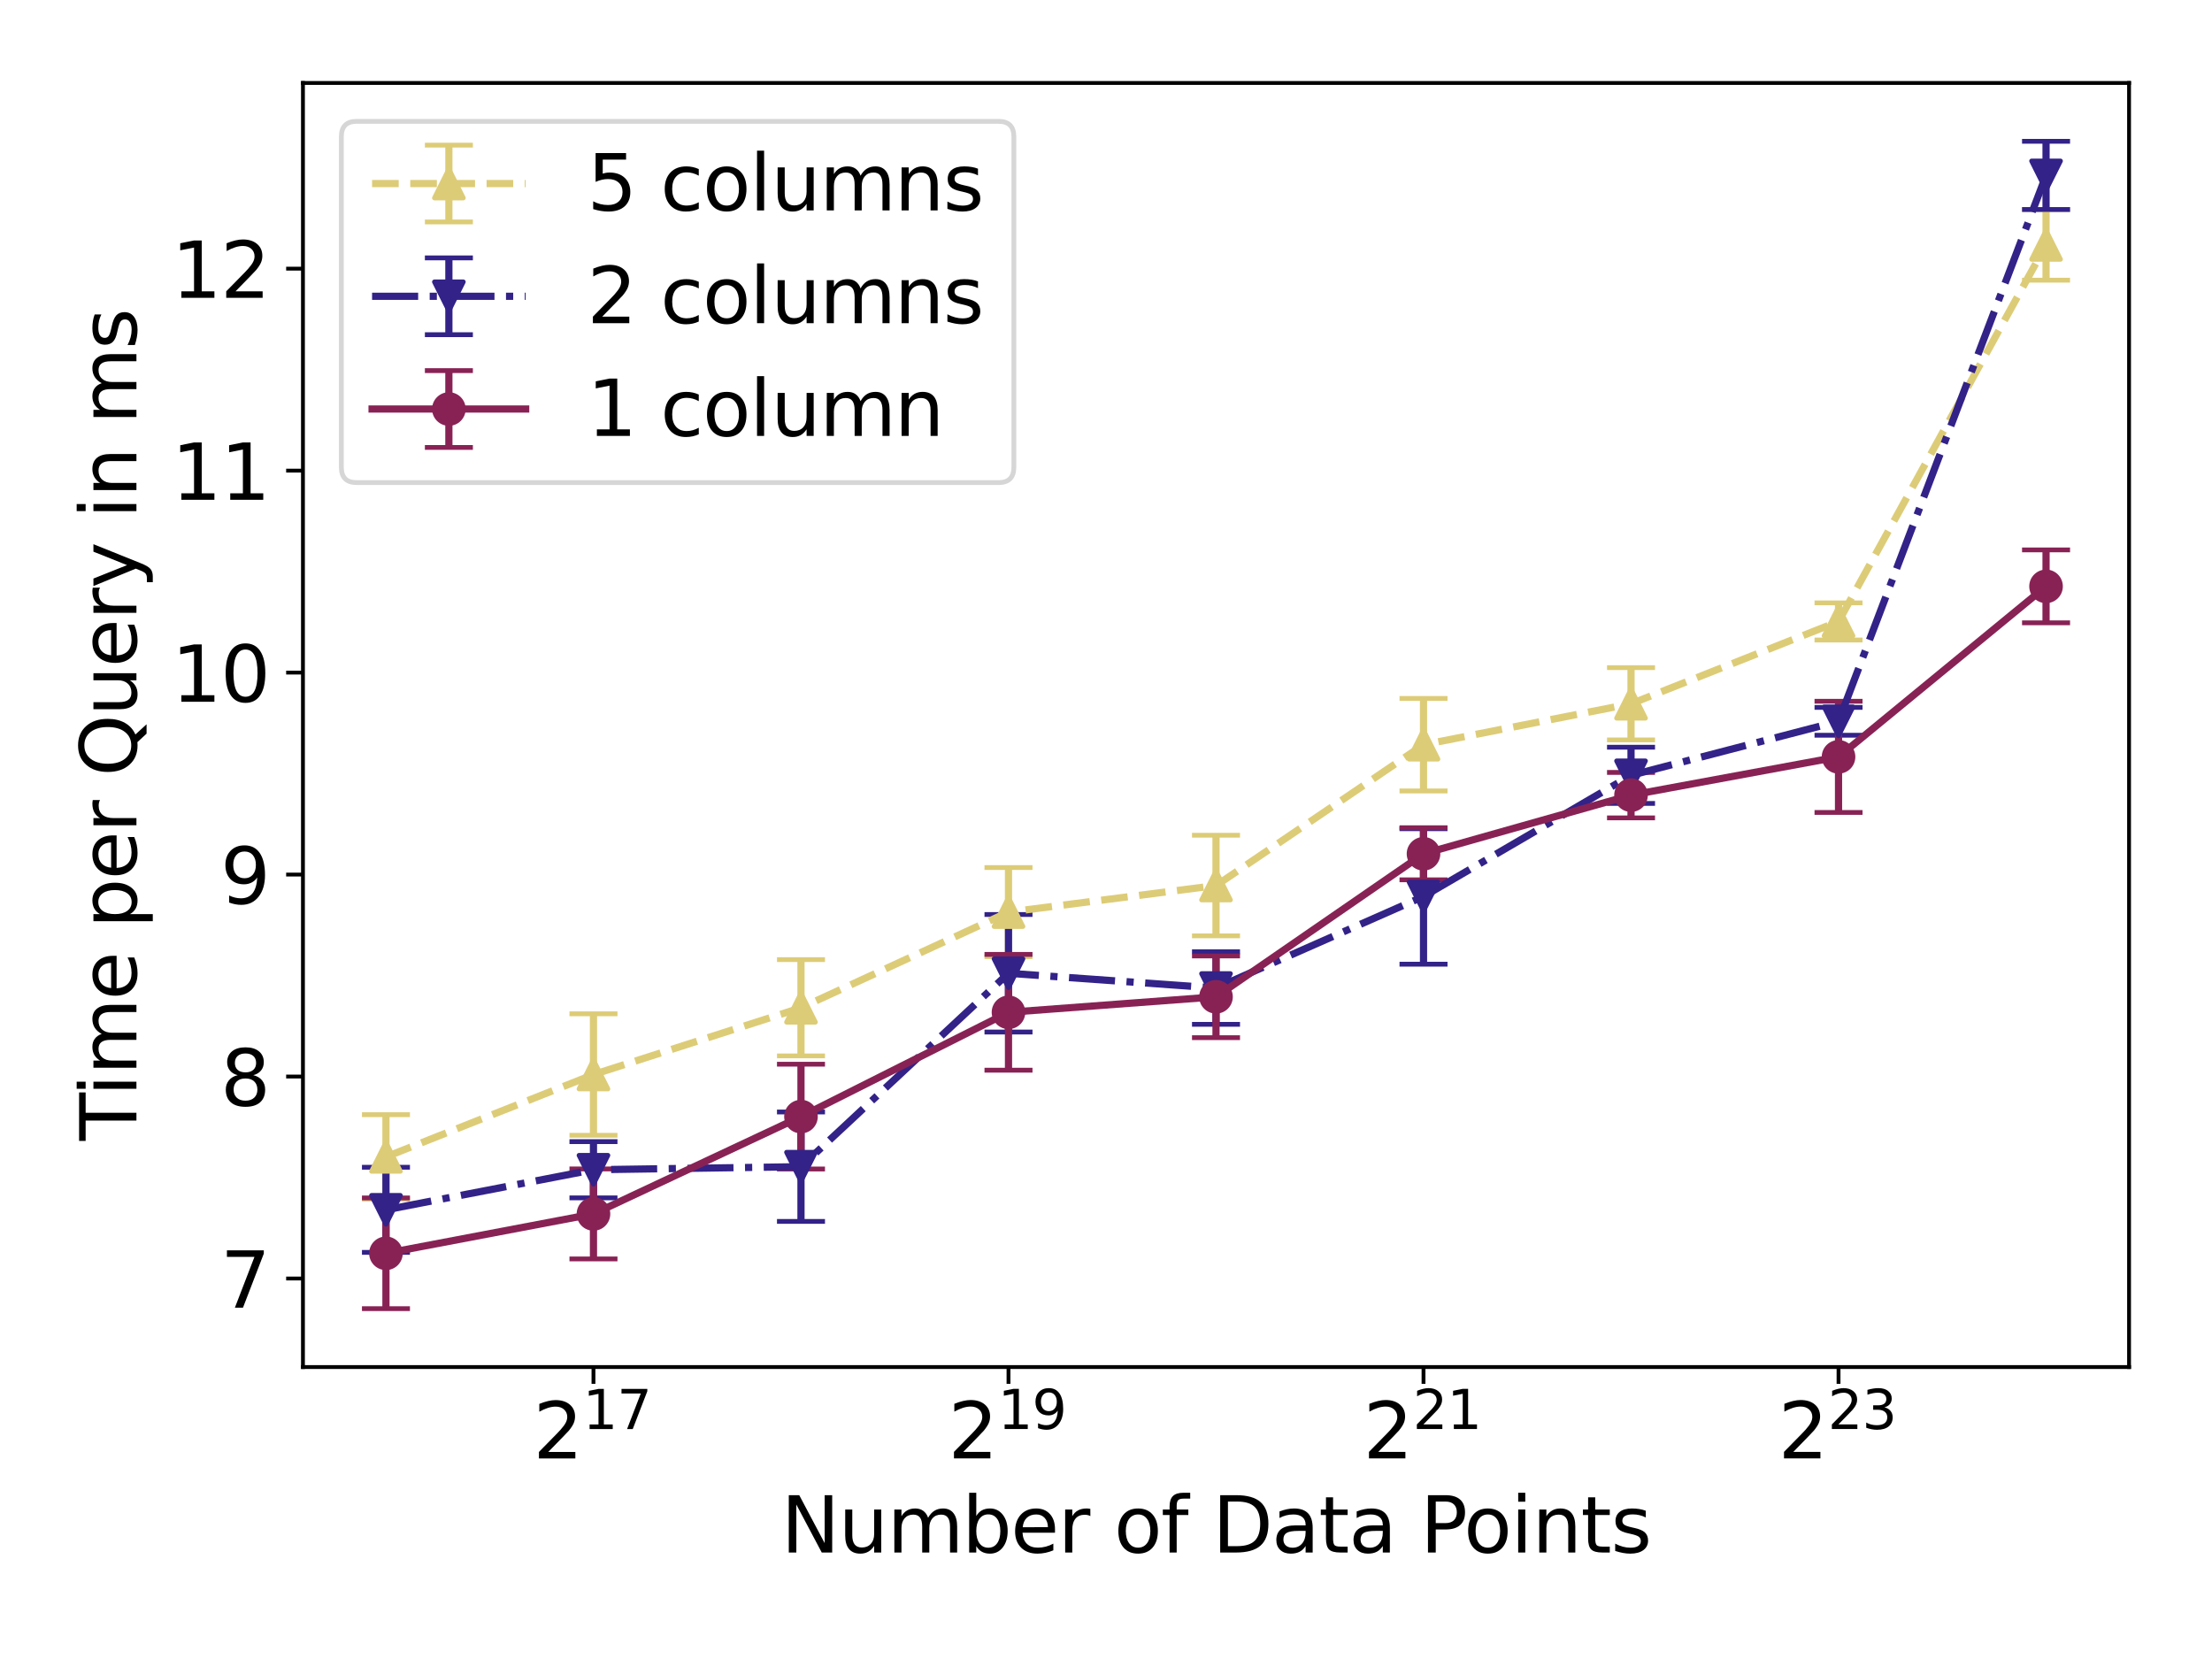 <?xml version="1.0" encoding="utf-8" standalone="no"?>
<!DOCTYPE svg PUBLIC "-//W3C//DTD SVG 1.1//EN"
  "http://www.w3.org/Graphics/SVG/1.1/DTD/svg11.dtd">
<svg xmlns:xlink="http://www.w3.org/1999/xlink" width="460.8pt" height="345.6pt" viewBox="0 0 460.8 345.6" xmlns="http://www.w3.org/2000/svg" version="1.1">
 <defs>
  <style type="text/css">*{stroke-linejoin: round; stroke-linecap: butt}</style>
 </defs>
 <g id="figure_1">
  <g id="patch_1">
   <path d="M 0 345.6 
L 460.8 345.6 
L 460.8 0 
L 0 0 
z
" style="fill: #ffffff"/>
  </g>
  <g id="axes_1">
   <g id="patch_2">
    <path d="M 63.11 284.776 
L 443.52 284.776 
L 443.52 17.28 
L 63.11 17.28 
z
" style="fill: #ffffff"/>
   </g>
   <g id="matplotlib.axis_1">
    <g id="xtick_1">
     <g id="line2d_1">
      <defs>
       <path id="m686c45c0cd" d="M 0 0 
L 0 3.5 
" style="stroke: #000000; stroke-width: 0.8"/>
      </defs>
      <g>
       <use xlink:href="#m686c45c0cd" x="123.631" y="284.776" style="stroke: #000000; stroke-width: 0.8"/>
      </g>
     </g>
     <g id="text_1">
      <!-- $\mathdefault{2^{17}}$ -->
      <g transform="translate(111.071 303.933) scale(0.16 -0.16)">
       <defs>
        <path id="DejaVuSans-32" d="M 1228 531 
L 3431 531 
L 3431 0 
L 469 0 
L 469 531 
Q 828 903 1448 1529 
Q 2069 2156 2228 2338 
Q 2531 2678 2651 2914 
Q 2772 3150 2772 3378 
Q 2772 3750 2511 3984 
Q 2250 4219 1831 4219 
Q 1534 4219 1204 4116 
Q 875 4013 500 3803 
L 500 4441 
Q 881 4594 1212 4672 
Q 1544 4750 1819 4750 
Q 2544 4750 2975 4387 
Q 3406 4025 3406 3419 
Q 3406 3131 3298 2873 
Q 3191 2616 2906 2266 
Q 2828 2175 2409 1742 
Q 1991 1309 1228 531 
z
" transform="scale(0.016)"/>
        <path id="DejaVuSans-31" d="M 794 531 
L 1825 531 
L 1825 4091 
L 703 3866 
L 703 4441 
L 1819 4666 
L 2450 4666 
L 2450 531 
L 3481 531 
L 3481 0 
L 794 0 
L 794 531 
z
" transform="scale(0.016)"/>
        <path id="DejaVuSans-37" d="M 525 4666 
L 3525 4666 
L 3525 4397 
L 1831 0 
L 1172 0 
L 2766 4134 
L 525 4134 
L 525 4666 
z
" transform="scale(0.016)"/>
       </defs>
       <use xlink:href="#DejaVuSans-32" transform="translate(0 0.684)"/>
       <use xlink:href="#DejaVuSans-31" transform="translate(64.58 38.966) scale(0.7)"/>
       <use xlink:href="#DejaVuSans-37" transform="translate(109.116 38.966) scale(0.7)"/>
      </g>
     </g>
    </g>
    <g id="xtick_2">
     <g id="line2d_2">
      <g>
       <use xlink:href="#m686c45c0cd" x="210.088" y="284.776" style="stroke: #000000; stroke-width: 0.8"/>
      </g>
     </g>
     <g id="text_2">
      <!-- $\mathdefault{2^{19}}$ -->
      <g transform="translate(197.528 303.933) scale(0.16 -0.16)">
       <defs>
        <path id="DejaVuSans-39" d="M 703 97 
L 703 672 
Q 941 559 1184 500 
Q 1428 441 1663 441 
Q 2288 441 2617 861 
Q 2947 1281 2994 2138 
Q 2813 1869 2534 1725 
Q 2256 1581 1919 1581 
Q 1219 1581 811 2004 
Q 403 2428 403 3163 
Q 403 3881 828 4315 
Q 1253 4750 1959 4750 
Q 2769 4750 3195 4129 
Q 3622 3509 3622 2328 
Q 3622 1225 3098 567 
Q 2575 -91 1691 -91 
Q 1453 -91 1209 -44 
Q 966 3 703 97 
z
M 1959 2075 
Q 2384 2075 2632 2365 
Q 2881 2656 2881 3163 
Q 2881 3666 2632 3958 
Q 2384 4250 1959 4250 
Q 1534 4250 1286 3958 
Q 1038 3666 1038 3163 
Q 1038 2656 1286 2365 
Q 1534 2075 1959 2075 
z
" transform="scale(0.016)"/>
       </defs>
       <use xlink:href="#DejaVuSans-32" transform="translate(0 0.766)"/>
       <use xlink:href="#DejaVuSans-31" transform="translate(64.58 39.047) scale(0.7)"/>
       <use xlink:href="#DejaVuSans-39" transform="translate(109.116 39.047) scale(0.7)"/>
      </g>
     </g>
    </g>
    <g id="xtick_3">
     <g id="line2d_3">
      <g>
       <use xlink:href="#m686c45c0cd" x="296.544" y="284.776" style="stroke: #000000; stroke-width: 0.8"/>
      </g>
     </g>
     <g id="text_3">
      <!-- $\mathdefault{2^{21}}$ -->
      <g transform="translate(283.984 303.933) scale(0.16 -0.16)">
       <use xlink:href="#DejaVuSans-32" transform="translate(0 0.766)"/>
       <use xlink:href="#DejaVuSans-32" transform="translate(64.58 39.047) scale(0.7)"/>
       <use xlink:href="#DejaVuSans-31" transform="translate(109.116 39.047) scale(0.7)"/>
      </g>
     </g>
    </g>
    <g id="xtick_4">
     <g id="line2d_4">
      <g>
       <use xlink:href="#m686c45c0cd" x="383" y="284.776" style="stroke: #000000; stroke-width: 0.8"/>
      </g>
     </g>
     <g id="text_4">
      <!-- $\mathdefault{2^{23}}$ -->
      <g transform="translate(370.44 303.933) scale(0.16 -0.16)">
       <defs>
        <path id="DejaVuSans-33" d="M 2597 2516 
Q 3050 2419 3304 2112 
Q 3559 1806 3559 1356 
Q 3559 666 3084 287 
Q 2609 -91 1734 -91 
Q 1441 -91 1130 -33 
Q 819 25 488 141 
L 488 750 
Q 750 597 1062 519 
Q 1375 441 1716 441 
Q 2309 441 2620 675 
Q 2931 909 2931 1356 
Q 2931 1769 2642 2001 
Q 2353 2234 1838 2234 
L 1294 2234 
L 1294 2753 
L 1863 2753 
Q 2328 2753 2575 2939 
Q 2822 3125 2822 3475 
Q 2822 3834 2567 4026 
Q 2313 4219 1838 4219 
Q 1578 4219 1281 4162 
Q 984 4106 628 3988 
L 628 4550 
Q 988 4650 1302 4700 
Q 1616 4750 1894 4750 
Q 2613 4750 3031 4423 
Q 3450 4097 3450 3541 
Q 3450 3153 3228 2886 
Q 3006 2619 2597 2516 
z
" transform="scale(0.016)"/>
       </defs>
       <use xlink:href="#DejaVuSans-32" transform="translate(0 0.766)"/>
       <use xlink:href="#DejaVuSans-32" transform="translate(64.58 39.047) scale(0.7)"/>
       <use xlink:href="#DejaVuSans-33" transform="translate(109.116 39.047) scale(0.7)"/>
      </g>
     </g>
    </g>
    <g id="text_5">
     <!-- Number of Data Points -->
     <g transform="translate(162.713 323.418) scale(0.16 -0.16)">
      <defs>
       <path id="DejaVuSans-4e" d="M 628 4666 
L 1478 4666 
L 3547 763 
L 3547 4666 
L 4159 4666 
L 4159 0 
L 3309 0 
L 1241 3903 
L 1241 0 
L 628 0 
L 628 4666 
z
" transform="scale(0.016)"/>
       <path id="DejaVuSans-75" d="M 544 1381 
L 544 3500 
L 1119 3500 
L 1119 1403 
Q 1119 906 1312 657 
Q 1506 409 1894 409 
Q 2359 409 2629 706 
Q 2900 1003 2900 1516 
L 2900 3500 
L 3475 3500 
L 3475 0 
L 2900 0 
L 2900 538 
Q 2691 219 2414 64 
Q 2138 -91 1772 -91 
Q 1169 -91 856 284 
Q 544 659 544 1381 
z
M 1991 3584 
L 1991 3584 
z
" transform="scale(0.016)"/>
       <path id="DejaVuSans-6d" d="M 3328 2828 
Q 3544 3216 3844 3400 
Q 4144 3584 4550 3584 
Q 5097 3584 5394 3201 
Q 5691 2819 5691 2113 
L 5691 0 
L 5113 0 
L 5113 2094 
Q 5113 2597 4934 2840 
Q 4756 3084 4391 3084 
Q 3944 3084 3684 2787 
Q 3425 2491 3425 1978 
L 3425 0 
L 2847 0 
L 2847 2094 
Q 2847 2600 2669 2842 
Q 2491 3084 2119 3084 
Q 1678 3084 1418 2786 
Q 1159 2488 1159 1978 
L 1159 0 
L 581 0 
L 581 3500 
L 1159 3500 
L 1159 2956 
Q 1356 3278 1631 3431 
Q 1906 3584 2284 3584 
Q 2666 3584 2933 3390 
Q 3200 3197 3328 2828 
z
" transform="scale(0.016)"/>
       <path id="DejaVuSans-62" d="M 3116 1747 
Q 3116 2381 2855 2742 
Q 2594 3103 2138 3103 
Q 1681 3103 1420 2742 
Q 1159 2381 1159 1747 
Q 1159 1113 1420 752 
Q 1681 391 2138 391 
Q 2594 391 2855 752 
Q 3116 1113 3116 1747 
z
M 1159 2969 
Q 1341 3281 1617 3432 
Q 1894 3584 2278 3584 
Q 2916 3584 3314 3078 
Q 3713 2572 3713 1747 
Q 3713 922 3314 415 
Q 2916 -91 2278 -91 
Q 1894 -91 1617 61 
Q 1341 213 1159 525 
L 1159 0 
L 581 0 
L 581 4863 
L 1159 4863 
L 1159 2969 
z
" transform="scale(0.016)"/>
       <path id="DejaVuSans-65" d="M 3597 1894 
L 3597 1613 
L 953 1613 
Q 991 1019 1311 708 
Q 1631 397 2203 397 
Q 2534 397 2845 478 
Q 3156 559 3463 722 
L 3463 178 
Q 3153 47 2828 -22 
Q 2503 -91 2169 -91 
Q 1331 -91 842 396 
Q 353 884 353 1716 
Q 353 2575 817 3079 
Q 1281 3584 2069 3584 
Q 2775 3584 3186 3129 
Q 3597 2675 3597 1894 
z
M 3022 2063 
Q 3016 2534 2758 2815 
Q 2500 3097 2075 3097 
Q 1594 3097 1305 2825 
Q 1016 2553 972 2059 
L 3022 2063 
z
" transform="scale(0.016)"/>
       <path id="DejaVuSans-72" d="M 2631 2963 
Q 2534 3019 2420 3045 
Q 2306 3072 2169 3072 
Q 1681 3072 1420 2755 
Q 1159 2438 1159 1844 
L 1159 0 
L 581 0 
L 581 3500 
L 1159 3500 
L 1159 2956 
Q 1341 3275 1631 3429 
Q 1922 3584 2338 3584 
Q 2397 3584 2469 3576 
Q 2541 3569 2628 3553 
L 2631 2963 
z
" transform="scale(0.016)"/>
       <path id="DejaVuSans-20" transform="scale(0.016)"/>
       <path id="DejaVuSans-6f" d="M 1959 3097 
Q 1497 3097 1228 2736 
Q 959 2375 959 1747 
Q 959 1119 1226 758 
Q 1494 397 1959 397 
Q 2419 397 2687 759 
Q 2956 1122 2956 1747 
Q 2956 2369 2687 2733 
Q 2419 3097 1959 3097 
z
M 1959 3584 
Q 2709 3584 3137 3096 
Q 3566 2609 3566 1747 
Q 3566 888 3137 398 
Q 2709 -91 1959 -91 
Q 1206 -91 779 398 
Q 353 888 353 1747 
Q 353 2609 779 3096 
Q 1206 3584 1959 3584 
z
" transform="scale(0.016)"/>
       <path id="DejaVuSans-66" d="M 2375 4863 
L 2375 4384 
L 1825 4384 
Q 1516 4384 1395 4259 
Q 1275 4134 1275 3809 
L 1275 3500 
L 2222 3500 
L 2222 3053 
L 1275 3053 
L 1275 0 
L 697 0 
L 697 3053 
L 147 3053 
L 147 3500 
L 697 3500 
L 697 3744 
Q 697 4328 969 4595 
Q 1241 4863 1831 4863 
L 2375 4863 
z
" transform="scale(0.016)"/>
       <path id="DejaVuSans-44" d="M 1259 4147 
L 1259 519 
L 2022 519 
Q 2988 519 3436 956 
Q 3884 1394 3884 2338 
Q 3884 3275 3436 3711 
Q 2988 4147 2022 4147 
L 1259 4147 
z
M 628 4666 
L 1925 4666 
Q 3281 4666 3915 4102 
Q 4550 3538 4550 2338 
Q 4550 1131 3912 565 
Q 3275 0 1925 0 
L 628 0 
L 628 4666 
z
" transform="scale(0.016)"/>
       <path id="DejaVuSans-61" d="M 2194 1759 
Q 1497 1759 1228 1600 
Q 959 1441 959 1056 
Q 959 750 1161 570 
Q 1363 391 1709 391 
Q 2188 391 2477 730 
Q 2766 1069 2766 1631 
L 2766 1759 
L 2194 1759 
z
M 3341 1997 
L 3341 0 
L 2766 0 
L 2766 531 
Q 2569 213 2275 61 
Q 1981 -91 1556 -91 
Q 1019 -91 701 211 
Q 384 513 384 1019 
Q 384 1609 779 1909 
Q 1175 2209 1959 2209 
L 2766 2209 
L 2766 2266 
Q 2766 2663 2505 2880 
Q 2244 3097 1772 3097 
Q 1472 3097 1187 3025 
Q 903 2953 641 2809 
L 641 3341 
Q 956 3463 1253 3523 
Q 1550 3584 1831 3584 
Q 2591 3584 2966 3190 
Q 3341 2797 3341 1997 
z
" transform="scale(0.016)"/>
       <path id="DejaVuSans-74" d="M 1172 4494 
L 1172 3500 
L 2356 3500 
L 2356 3053 
L 1172 3053 
L 1172 1153 
Q 1172 725 1289 603 
Q 1406 481 1766 481 
L 2356 481 
L 2356 0 
L 1766 0 
Q 1100 0 847 248 
Q 594 497 594 1153 
L 594 3053 
L 172 3053 
L 172 3500 
L 594 3500 
L 594 4494 
L 1172 4494 
z
" transform="scale(0.016)"/>
       <path id="DejaVuSans-50" d="M 1259 4147 
L 1259 2394 
L 2053 2394 
Q 2494 2394 2734 2622 
Q 2975 2850 2975 3272 
Q 2975 3691 2734 3919 
Q 2494 4147 2053 4147 
L 1259 4147 
z
M 628 4666 
L 2053 4666 
Q 2838 4666 3239 4311 
Q 3641 3956 3641 3272 
Q 3641 2581 3239 2228 
Q 2838 1875 2053 1875 
L 1259 1875 
L 1259 0 
L 628 0 
L 628 4666 
z
" transform="scale(0.016)"/>
       <path id="DejaVuSans-69" d="M 603 3500 
L 1178 3500 
L 1178 0 
L 603 0 
L 603 3500 
z
M 603 4863 
L 1178 4863 
L 1178 4134 
L 603 4134 
L 603 4863 
z
" transform="scale(0.016)"/>
       <path id="DejaVuSans-6e" d="M 3513 2113 
L 3513 0 
L 2938 0 
L 2938 2094 
Q 2938 2591 2744 2837 
Q 2550 3084 2163 3084 
Q 1697 3084 1428 2787 
Q 1159 2491 1159 1978 
L 1159 0 
L 581 0 
L 581 3500 
L 1159 3500 
L 1159 2956 
Q 1366 3272 1645 3428 
Q 1925 3584 2291 3584 
Q 2894 3584 3203 3211 
Q 3513 2838 3513 2113 
z
" transform="scale(0.016)"/>
       <path id="DejaVuSans-73" d="M 2834 3397 
L 2834 2853 
Q 2591 2978 2328 3040 
Q 2066 3103 1784 3103 
Q 1356 3103 1142 2972 
Q 928 2841 928 2578 
Q 928 2378 1081 2264 
Q 1234 2150 1697 2047 
L 1894 2003 
Q 2506 1872 2764 1633 
Q 3022 1394 3022 966 
Q 3022 478 2636 193 
Q 2250 -91 1575 -91 
Q 1294 -91 989 -36 
Q 684 19 347 128 
L 347 722 
Q 666 556 975 473 
Q 1284 391 1588 391 
Q 1994 391 2212 530 
Q 2431 669 2431 922 
Q 2431 1156 2273 1281 
Q 2116 1406 1581 1522 
L 1381 1569 
Q 847 1681 609 1914 
Q 372 2147 372 2553 
Q 372 3047 722 3315 
Q 1072 3584 1716 3584 
Q 2034 3584 2315 3537 
Q 2597 3491 2834 3397 
z
" transform="scale(0.016)"/>
      </defs>
      <use xlink:href="#DejaVuSans-4e"/>
      <use xlink:href="#DejaVuSans-75" x="74.805"/>
      <use xlink:href="#DejaVuSans-6d" x="138.184"/>
      <use xlink:href="#DejaVuSans-62" x="235.596"/>
      <use xlink:href="#DejaVuSans-65" x="299.072"/>
      <use xlink:href="#DejaVuSans-72" x="360.596"/>
      <use xlink:href="#DejaVuSans-20" x="401.709"/>
      <use xlink:href="#DejaVuSans-6f" x="433.496"/>
      <use xlink:href="#DejaVuSans-66" x="494.678"/>
      <use xlink:href="#DejaVuSans-20" x="529.883"/>
      <use xlink:href="#DejaVuSans-44" x="561.67"/>
      <use xlink:href="#DejaVuSans-61" x="638.672"/>
      <use xlink:href="#DejaVuSans-74" x="699.951"/>
      <use xlink:href="#DejaVuSans-61" x="739.16"/>
      <use xlink:href="#DejaVuSans-20" x="800.439"/>
      <use xlink:href="#DejaVuSans-50" x="832.227"/>
      <use xlink:href="#DejaVuSans-6f" x="888.904"/>
      <use xlink:href="#DejaVuSans-69" x="950.086"/>
      <use xlink:href="#DejaVuSans-6e" x="977.869"/>
      <use xlink:href="#DejaVuSans-74" x="1041.248"/>
      <use xlink:href="#DejaVuSans-73" x="1080.457"/>
     </g>
    </g>
   </g>
   <g id="matplotlib.axis_2">
    <g id="ytick_1">
     <g id="line2d_5">
      <defs>
       <path id="mb4294cb8e8" d="M 0 0 
L -3.5 0 
" style="stroke: #000000; stroke-width: 0.8"/>
      </defs>
      <g>
       <use xlink:href="#mb4294cb8e8" x="63.11" y="266.333" style="stroke: #000000; stroke-width: 0.8"/>
      </g>
     </g>
     <g id="text_6">
      <!-- 7 -->
      <g transform="translate(45.93 272.412) scale(0.16 -0.16)">
       <use xlink:href="#DejaVuSans-37"/>
      </g>
     </g>
    </g>
    <g id="ytick_2">
     <g id="line2d_6">
      <g>
       <use xlink:href="#mb4294cb8e8" x="63.11" y="224.259" style="stroke: #000000; stroke-width: 0.8"/>
      </g>
     </g>
     <g id="text_7">
      <!-- 8 -->
      <g transform="translate(45.93 230.338) scale(0.16 -0.16)">
       <defs>
        <path id="DejaVuSans-38" d="M 2034 2216 
Q 1584 2216 1326 1975 
Q 1069 1734 1069 1313 
Q 1069 891 1326 650 
Q 1584 409 2034 409 
Q 2484 409 2743 651 
Q 3003 894 3003 1313 
Q 3003 1734 2745 1975 
Q 2488 2216 2034 2216 
z
M 1403 2484 
Q 997 2584 770 2862 
Q 544 3141 544 3541 
Q 544 4100 942 4425 
Q 1341 4750 2034 4750 
Q 2731 4750 3128 4425 
Q 3525 4100 3525 3541 
Q 3525 3141 3298 2862 
Q 3072 2584 2669 2484 
Q 3125 2378 3379 2068 
Q 3634 1759 3634 1313 
Q 3634 634 3220 271 
Q 2806 -91 2034 -91 
Q 1263 -91 848 271 
Q 434 634 434 1313 
Q 434 1759 690 2068 
Q 947 2378 1403 2484 
z
M 1172 3481 
Q 1172 3119 1398 2916 
Q 1625 2713 2034 2713 
Q 2441 2713 2670 2916 
Q 2900 3119 2900 3481 
Q 2900 3844 2670 4047 
Q 2441 4250 2034 4250 
Q 1625 4250 1398 4047 
Q 1172 3844 1172 3481 
z
" transform="scale(0.016)"/>
       </defs>
       <use xlink:href="#DejaVuSans-38"/>
      </g>
     </g>
    </g>
    <g id="ytick_3">
     <g id="line2d_7">
      <g>
       <use xlink:href="#mb4294cb8e8" x="63.11" y="182.186" style="stroke: #000000; stroke-width: 0.8"/>
      </g>
     </g>
     <g id="text_8">
      <!-- 9 -->
      <g transform="translate(45.93 188.265) scale(0.16 -0.16)">
       <use xlink:href="#DejaVuSans-39"/>
      </g>
     </g>
    </g>
    <g id="ytick_4">
     <g id="line2d_8">
      <g>
       <use xlink:href="#mb4294cb8e8" x="63.11" y="140.112" style="stroke: #000000; stroke-width: 0.8"/>
      </g>
     </g>
     <g id="text_9">
      <!-- 10 -->
      <g transform="translate(35.75 146.191) scale(0.16 -0.16)">
       <defs>
        <path id="DejaVuSans-30" d="M 2034 4250 
Q 1547 4250 1301 3770 
Q 1056 3291 1056 2328 
Q 1056 1369 1301 889 
Q 1547 409 2034 409 
Q 2525 409 2770 889 
Q 3016 1369 3016 2328 
Q 3016 3291 2770 3770 
Q 2525 4250 2034 4250 
z
M 2034 4750 
Q 2819 4750 3233 4129 
Q 3647 3509 3647 2328 
Q 3647 1150 3233 529 
Q 2819 -91 2034 -91 
Q 1250 -91 836 529 
Q 422 1150 422 2328 
Q 422 3509 836 4129 
Q 1250 4750 2034 4750 
z
" transform="scale(0.016)"/>
       </defs>
       <use xlink:href="#DejaVuSans-31"/>
       <use xlink:href="#DejaVuSans-30" x="63.623"/>
      </g>
     </g>
    </g>
    <g id="ytick_5">
     <g id="line2d_9">
      <g>
       <use xlink:href="#mb4294cb8e8" x="63.11" y="98.039" style="stroke: #000000; stroke-width: 0.8"/>
      </g>
     </g>
     <g id="text_10">
      <!-- 11 -->
      <g transform="translate(35.75 104.118) scale(0.16 -0.16)">
       <use xlink:href="#DejaVuSans-31"/>
       <use xlink:href="#DejaVuSans-31" x="63.623"/>
      </g>
     </g>
    </g>
    <g id="ytick_6">
     <g id="line2d_10">
      <g>
       <use xlink:href="#mb4294cb8e8" x="63.11" y="55.965" style="stroke: #000000; stroke-width: 0.8"/>
      </g>
     </g>
     <g id="text_11">
      <!-- 12 -->
      <g transform="translate(35.75 62.044) scale(0.16 -0.16)">
       <use xlink:href="#DejaVuSans-31"/>
       <use xlink:href="#DejaVuSans-32" x="63.623"/>
      </g>
     </g>
    </g>
    <g id="text_12">
     <!-- Time per Query in ms -->
     <g transform="translate(28.422 237.628) rotate(-90) scale(0.16 -0.16)">
      <defs>
       <path id="DejaVuSans-54" d="M -19 4666 
L 3928 4666 
L 3928 4134 
L 2272 4134 
L 2272 0 
L 1638 0 
L 1638 4134 
L -19 4134 
L -19 4666 
z
" transform="scale(0.016)"/>
       <path id="DejaVuSans-70" d="M 1159 525 
L 1159 -1331 
L 581 -1331 
L 581 3500 
L 1159 3500 
L 1159 2969 
Q 1341 3281 1617 3432 
Q 1894 3584 2278 3584 
Q 2916 3584 3314 3078 
Q 3713 2572 3713 1747 
Q 3713 922 3314 415 
Q 2916 -91 2278 -91 
Q 1894 -91 1617 61 
Q 1341 213 1159 525 
z
M 3116 1747 
Q 3116 2381 2855 2742 
Q 2594 3103 2138 3103 
Q 1681 3103 1420 2742 
Q 1159 2381 1159 1747 
Q 1159 1113 1420 752 
Q 1681 391 2138 391 
Q 2594 391 2855 752 
Q 3116 1113 3116 1747 
z
" transform="scale(0.016)"/>
       <path id="DejaVuSans-51" d="M 2522 4238 
Q 1834 4238 1429 3725 
Q 1025 3213 1025 2328 
Q 1025 1447 1429 934 
Q 1834 422 2522 422 
Q 3209 422 3611 934 
Q 4013 1447 4013 2328 
Q 4013 3213 3611 3725 
Q 3209 4238 2522 4238 
z
M 3406 84 
L 4238 -825 
L 3475 -825 
L 2784 -78 
Q 2681 -84 2626 -87 
Q 2572 -91 2522 -91 
Q 1538 -91 948 567 
Q 359 1225 359 2328 
Q 359 3434 948 4092 
Q 1538 4750 2522 4750 
Q 3503 4750 4090 4092 
Q 4678 3434 4678 2328 
Q 4678 1516 4351 937 
Q 4025 359 3406 84 
z
" transform="scale(0.016)"/>
       <path id="DejaVuSans-79" d="M 2059 -325 
Q 1816 -950 1584 -1140 
Q 1353 -1331 966 -1331 
L 506 -1331 
L 506 -850 
L 844 -850 
Q 1081 -850 1212 -737 
Q 1344 -625 1503 -206 
L 1606 56 
L 191 3500 
L 800 3500 
L 1894 763 
L 2988 3500 
L 3597 3500 
L 2059 -325 
z
" transform="scale(0.016)"/>
      </defs>
      <use xlink:href="#DejaVuSans-54"/>
      <use xlink:href="#DejaVuSans-69" x="57.959"/>
      <use xlink:href="#DejaVuSans-6d" x="85.742"/>
      <use xlink:href="#DejaVuSans-65" x="183.154"/>
      <use xlink:href="#DejaVuSans-20" x="244.678"/>
      <use xlink:href="#DejaVuSans-70" x="276.465"/>
      <use xlink:href="#DejaVuSans-65" x="339.941"/>
      <use xlink:href="#DejaVuSans-72" x="401.465"/>
      <use xlink:href="#DejaVuSans-20" x="442.578"/>
      <use xlink:href="#DejaVuSans-51" x="474.365"/>
      <use xlink:href="#DejaVuSans-75" x="553.076"/>
      <use xlink:href="#DejaVuSans-65" x="616.455"/>
      <use xlink:href="#DejaVuSans-72" x="677.979"/>
      <use xlink:href="#DejaVuSans-79" x="719.092"/>
      <use xlink:href="#DejaVuSans-20" x="778.271"/>
      <use xlink:href="#DejaVuSans-69" x="810.059"/>
      <use xlink:href="#DejaVuSans-6e" x="837.842"/>
      <use xlink:href="#DejaVuSans-20" x="901.221"/>
      <use xlink:href="#DejaVuSans-6d" x="933.008"/>
      <use xlink:href="#DejaVuSans-73" x="1030.42"/>
     </g>
    </g>
   </g>
   <g id="LineCollection_1">
    <path d="M 80.401 249.792 
L 80.401 232.205 
" clip-path="url(#p4b61db9a0d)" style="fill: none; stroke: #ddcc77; stroke-width: 1.5"/>
    <path d="M 123.63 236.497 
L 123.63 211.195 
" clip-path="url(#p4b61db9a0d)" style="fill: none; stroke: #ddcc77; stroke-width: 1.5"/>
    <path d="M 166.859 219.964 
L 166.859 199.91 
" clip-path="url(#p4b61db9a0d)" style="fill: none; stroke: #ddcc77; stroke-width: 1.5"/>
    <path d="M 210.088 199.29 
L 210.088 180.722 
" clip-path="url(#p4b61db9a0d)" style="fill: none; stroke: #ddcc77; stroke-width: 1.5"/>
    <path d="M 253.316 194.955 
L 253.316 173.993 
" clip-path="url(#p4b61db9a0d)" style="fill: none; stroke: #ddcc77; stroke-width: 1.5"/>
    <path d="M 296.544 164.769 
L 296.544 145.504 
" clip-path="url(#p4b61db9a0d)" style="fill: none; stroke: #ddcc77; stroke-width: 1.5"/>
    <path d="M 339.772 154.134 
L 339.772 139.08 
" clip-path="url(#p4b61db9a0d)" style="fill: none; stroke: #ddcc77; stroke-width: 1.5"/>
    <path d="M 383 133.327 
L 383 125.592 
" clip-path="url(#p4b61db9a0d)" style="fill: none; stroke: #ddcc77; stroke-width: 1.5"/>
    <path d="M 426.229 58.37 
L 426.229 43.672 
" clip-path="url(#p4b61db9a0d)" style="fill: none; stroke: #ddcc77; stroke-width: 1.5"/>
   </g>
   <g id="line2d_11">
    <defs>
     <path id="m458a66e338" d="M 5 0 
L -5 -0 
" style="stroke: #ddcc77"/>
    </defs>
    <g clip-path="url(#p4b61db9a0d)">
     <use xlink:href="#m458a66e338" x="80.401" y="249.792" style="fill: #ddcc77; stroke: #ddcc77"/>
     <use xlink:href="#m458a66e338" x="123.63" y="236.497" style="fill: #ddcc77; stroke: #ddcc77"/>
     <use xlink:href="#m458a66e338" x="166.859" y="219.964" style="fill: #ddcc77; stroke: #ddcc77"/>
     <use xlink:href="#m458a66e338" x="210.088" y="199.29" style="fill: #ddcc77; stroke: #ddcc77"/>
     <use xlink:href="#m458a66e338" x="253.316" y="194.955" style="fill: #ddcc77; stroke: #ddcc77"/>
     <use xlink:href="#m458a66e338" x="296.544" y="164.769" style="fill: #ddcc77; stroke: #ddcc77"/>
     <use xlink:href="#m458a66e338" x="339.772" y="154.134" style="fill: #ddcc77; stroke: #ddcc77"/>
     <use xlink:href="#m458a66e338" x="383" y="133.327" style="fill: #ddcc77; stroke: #ddcc77"/>
     <use xlink:href="#m458a66e338" x="426.229" y="58.37" style="fill: #ddcc77; stroke: #ddcc77"/>
    </g>
   </g>
   <g id="line2d_12">
    <g clip-path="url(#p4b61db9a0d)">
     <use xlink:href="#m458a66e338" x="80.401" y="232.205" style="fill: #ddcc77; stroke: #ddcc77"/>
     <use xlink:href="#m458a66e338" x="123.63" y="211.195" style="fill: #ddcc77; stroke: #ddcc77"/>
     <use xlink:href="#m458a66e338" x="166.859" y="199.91" style="fill: #ddcc77; stroke: #ddcc77"/>
     <use xlink:href="#m458a66e338" x="210.088" y="180.722" style="fill: #ddcc77; stroke: #ddcc77"/>
     <use xlink:href="#m458a66e338" x="253.316" y="173.993" style="fill: #ddcc77; stroke: #ddcc77"/>
     <use xlink:href="#m458a66e338" x="296.544" y="145.504" style="fill: #ddcc77; stroke: #ddcc77"/>
     <use xlink:href="#m458a66e338" x="339.772" y="139.08" style="fill: #ddcc77; stroke: #ddcc77"/>
     <use xlink:href="#m458a66e338" x="383" y="125.592" style="fill: #ddcc77; stroke: #ddcc77"/>
     <use xlink:href="#m458a66e338" x="426.229" y="43.672" style="fill: #ddcc77; stroke: #ddcc77"/>
    </g>
   </g>
   <g id="LineCollection_2">
    <path d="M 80.401 260.895 
L 80.401 243.161 
" clip-path="url(#p4b61db9a0d)" style="fill: none; stroke: #332288; stroke-width: 1.5"/>
    <path d="M 123.63 249.535 
L 123.63 237.823 
" clip-path="url(#p4b61db9a0d)" style="fill: none; stroke: #332288; stroke-width: 1.5"/>
    <path d="M 166.859 254.443 
L 166.859 231.645 
" clip-path="url(#p4b61db9a0d)" style="fill: none; stroke: #332288; stroke-width: 1.5"/>
    <path d="M 210.088 214.991 
L 210.088 190.505 
" clip-path="url(#p4b61db9a0d)" style="fill: none; stroke: #332288; stroke-width: 1.5"/>
    <path d="M 253.316 213.385 
L 253.316 198.267 
" clip-path="url(#p4b61db9a0d)" style="fill: none; stroke: #332288; stroke-width: 1.5"/>
    <path d="M 296.544 200.861 
L 296.544 172.634 
" clip-path="url(#p4b61db9a0d)" style="fill: none; stroke: #332288; stroke-width: 1.5"/>
    <path d="M 339.772 167.369 
L 339.772 155.658 
" clip-path="url(#p4b61db9a0d)" style="fill: none; stroke: #332288; stroke-width: 1.5"/>
    <path d="M 383 153.162 
L 383 147.365 
" clip-path="url(#p4b61db9a0d)" style="fill: none; stroke: #332288; stroke-width: 1.5"/>
    <path d="M 426.229 43.638 
L 426.229 29.439 
" clip-path="url(#p4b61db9a0d)" style="fill: none; stroke: #332288; stroke-width: 1.5"/>
   </g>
   <g id="line2d_13">
    <defs>
     <path id="m1bf359f3dd" d="M 5 0 
L -5 -0 
" style="stroke: #332288"/>
    </defs>
    <g clip-path="url(#p4b61db9a0d)">
     <use xlink:href="#m1bf359f3dd" x="80.401" y="260.895" style="fill: #332288; stroke: #332288"/>
     <use xlink:href="#m1bf359f3dd" x="123.63" y="249.535" style="fill: #332288; stroke: #332288"/>
     <use xlink:href="#m1bf359f3dd" x="166.859" y="254.443" style="fill: #332288; stroke: #332288"/>
     <use xlink:href="#m1bf359f3dd" x="210.088" y="214.991" style="fill: #332288; stroke: #332288"/>
     <use xlink:href="#m1bf359f3dd" x="253.316" y="213.385" style="fill: #332288; stroke: #332288"/>
     <use xlink:href="#m1bf359f3dd" x="296.544" y="200.861" style="fill: #332288; stroke: #332288"/>
     <use xlink:href="#m1bf359f3dd" x="339.772" y="167.369" style="fill: #332288; stroke: #332288"/>
     <use xlink:href="#m1bf359f3dd" x="383" y="153.162" style="fill: #332288; stroke: #332288"/>
     <use xlink:href="#m1bf359f3dd" x="426.229" y="43.638" style="fill: #332288; stroke: #332288"/>
    </g>
   </g>
   <g id="line2d_14">
    <g clip-path="url(#p4b61db9a0d)">
     <use xlink:href="#m1bf359f3dd" x="80.401" y="243.161" style="fill: #332288; stroke: #332288"/>
     <use xlink:href="#m1bf359f3dd" x="123.63" y="237.823" style="fill: #332288; stroke: #332288"/>
     <use xlink:href="#m1bf359f3dd" x="166.859" y="231.645" style="fill: #332288; stroke: #332288"/>
     <use xlink:href="#m1bf359f3dd" x="210.088" y="190.505" style="fill: #332288; stroke: #332288"/>
     <use xlink:href="#m1bf359f3dd" x="253.316" y="198.267" style="fill: #332288; stroke: #332288"/>
     <use xlink:href="#m1bf359f3dd" x="296.544" y="172.634" style="fill: #332288; stroke: #332288"/>
     <use xlink:href="#m1bf359f3dd" x="339.772" y="155.658" style="fill: #332288; stroke: #332288"/>
     <use xlink:href="#m1bf359f3dd" x="383" y="147.365" style="fill: #332288; stroke: #332288"/>
     <use xlink:href="#m1bf359f3dd" x="426.229" y="29.439" style="fill: #332288; stroke: #332288"/>
    </g>
   </g>
   <g id="LineCollection_3">
    <path d="M 80.401 272.617 
L 80.401 249.555 
" clip-path="url(#p4b61db9a0d)" style="fill: none; stroke: #882255; stroke-width: 1.5"/>
    <path d="M 123.63 262.254 
L 123.63 243.512 
" clip-path="url(#p4b61db9a0d)" style="fill: none; stroke: #882255; stroke-width: 1.5"/>
    <path d="M 166.859 243.524 
L 166.859 221.69 
" clip-path="url(#p4b61db9a0d)" style="fill: none; stroke: #882255; stroke-width: 1.5"/>
    <path d="M 210.088 222.942 
L 210.088 198.818 
" clip-path="url(#p4b61db9a0d)" style="fill: none; stroke: #882255; stroke-width: 1.5"/>
    <path d="M 253.316 216.163 
L 253.316 199.144 
" clip-path="url(#p4b61db9a0d)" style="fill: none; stroke: #882255; stroke-width: 1.5"/>
    <path d="M 296.544 183.282 
L 296.544 172.437 
" clip-path="url(#p4b61db9a0d)" style="fill: none; stroke: #882255; stroke-width: 1.5"/>
    <path d="M 339.772 170.378 
L 339.772 160.91 
" clip-path="url(#p4b61db9a0d)" style="fill: none; stroke: #882255; stroke-width: 1.5"/>
    <path d="M 383 169.249 
L 383 146.085 
" clip-path="url(#p4b61db9a0d)" style="fill: none; stroke: #882255; stroke-width: 1.5"/>
    <path d="M 426.229 129.742 
L 426.229 114.557 
" clip-path="url(#p4b61db9a0d)" style="fill: none; stroke: #882255; stroke-width: 1.5"/>
   </g>
   <g id="line2d_15">
    <defs>
     <path id="m0f0a60c59c" d="M 5 0 
L -5 -0 
" style="stroke: #882255"/>
    </defs>
    <g clip-path="url(#p4b61db9a0d)">
     <use xlink:href="#m0f0a60c59c" x="80.401" y="272.617" style="fill: #882255; stroke: #882255"/>
     <use xlink:href="#m0f0a60c59c" x="123.63" y="262.254" style="fill: #882255; stroke: #882255"/>
     <use xlink:href="#m0f0a60c59c" x="166.859" y="243.524" style="fill: #882255; stroke: #882255"/>
     <use xlink:href="#m0f0a60c59c" x="210.088" y="222.942" style="fill: #882255; stroke: #882255"/>
     <use xlink:href="#m0f0a60c59c" x="253.316" y="216.163" style="fill: #882255; stroke: #882255"/>
     <use xlink:href="#m0f0a60c59c" x="296.544" y="183.282" style="fill: #882255; stroke: #882255"/>
     <use xlink:href="#m0f0a60c59c" x="339.772" y="170.378" style="fill: #882255; stroke: #882255"/>
     <use xlink:href="#m0f0a60c59c" x="383" y="169.249" style="fill: #882255; stroke: #882255"/>
     <use xlink:href="#m0f0a60c59c" x="426.229" y="129.742" style="fill: #882255; stroke: #882255"/>
    </g>
   </g>
   <g id="line2d_16">
    <g clip-path="url(#p4b61db9a0d)">
     <use xlink:href="#m0f0a60c59c" x="80.401" y="249.555" style="fill: #882255; stroke: #882255"/>
     <use xlink:href="#m0f0a60c59c" x="123.63" y="243.512" style="fill: #882255; stroke: #882255"/>
     <use xlink:href="#m0f0a60c59c" x="166.859" y="221.69" style="fill: #882255; stroke: #882255"/>
     <use xlink:href="#m0f0a60c59c" x="210.088" y="198.818" style="fill: #882255; stroke: #882255"/>
     <use xlink:href="#m0f0a60c59c" x="253.316" y="199.144" style="fill: #882255; stroke: #882255"/>
     <use xlink:href="#m0f0a60c59c" x="296.544" y="172.437" style="fill: #882255; stroke: #882255"/>
     <use xlink:href="#m0f0a60c59c" x="339.772" y="160.91" style="fill: #882255; stroke: #882255"/>
     <use xlink:href="#m0f0a60c59c" x="383" y="146.085" style="fill: #882255; stroke: #882255"/>
     <use xlink:href="#m0f0a60c59c" x="426.229" y="114.557" style="fill: #882255; stroke: #882255"/>
    </g>
   </g>
   <g id="line2d_17">
    <path d="M 80.401 240.999 
L 123.63 223.846 
L 166.859 209.937 
L 210.088 190.006 
L 253.316 184.474 
L 296.544 155.137 
L 339.772 146.607 
L 383 129.459 
L 426.229 51.021 
" clip-path="url(#p4b61db9a0d)" style="fill: none; stroke-dasharray: 5.55,2.4; stroke-dashoffset: 0; stroke: #ddcc77; stroke-width: 1.5"/>
    <defs>
     <path id="mc0566faedf" d="M 0 -3 
L -3 3 
L 3 3 
z
" style="stroke: #ddcc77; stroke-linejoin: miter"/>
    </defs>
    <g clip-path="url(#p4b61db9a0d)">
     <use xlink:href="#mc0566faedf" x="80.401" y="240.999" style="fill: #ddcc77; stroke: #ddcc77; stroke-linejoin: miter"/>
     <use xlink:href="#mc0566faedf" x="123.63" y="223.846" style="fill: #ddcc77; stroke: #ddcc77; stroke-linejoin: miter"/>
     <use xlink:href="#mc0566faedf" x="166.859" y="209.937" style="fill: #ddcc77; stroke: #ddcc77; stroke-linejoin: miter"/>
     <use xlink:href="#mc0566faedf" x="210.088" y="190.006" style="fill: #ddcc77; stroke: #ddcc77; stroke-linejoin: miter"/>
     <use xlink:href="#mc0566faedf" x="253.316" y="184.474" style="fill: #ddcc77; stroke: #ddcc77; stroke-linejoin: miter"/>
     <use xlink:href="#mc0566faedf" x="296.544" y="155.137" style="fill: #ddcc77; stroke: #ddcc77; stroke-linejoin: miter"/>
     <use xlink:href="#mc0566faedf" x="339.772" y="146.607" style="fill: #ddcc77; stroke: #ddcc77; stroke-linejoin: miter"/>
     <use xlink:href="#mc0566faedf" x="383" y="129.459" style="fill: #ddcc77; stroke: #ddcc77; stroke-linejoin: miter"/>
     <use xlink:href="#mc0566faedf" x="426.229" y="51.021" style="fill: #ddcc77; stroke: #ddcc77; stroke-linejoin: miter"/>
    </g>
   </g>
   <g id="line2d_18">
    <path d="M 80.401 252.028 
L 123.63 243.679 
L 166.859 243.044 
L 210.088 202.748 
L 253.316 205.826 
L 296.544 186.748 
L 339.772 161.513 
L 383 150.264 
L 426.229 36.538 
" clip-path="url(#p4b61db9a0d)" style="fill: none; stroke-dasharray: 9.6,2.4,1.5,2.4; stroke-dashoffset: 0; stroke: #332288; stroke-width: 1.5"/>
    <defs>
     <path id="me86e6951c0" d="M -0 3 
L 3 -3 
L -3 -3 
z
" style="stroke: #332288; stroke-linejoin: miter"/>
    </defs>
    <g clip-path="url(#p4b61db9a0d)">
     <use xlink:href="#me86e6951c0" x="80.401" y="252.028" style="fill: #332288; stroke: #332288; stroke-linejoin: miter"/>
     <use xlink:href="#me86e6951c0" x="123.63" y="243.679" style="fill: #332288; stroke: #332288; stroke-linejoin: miter"/>
     <use xlink:href="#me86e6951c0" x="166.859" y="243.044" style="fill: #332288; stroke: #332288; stroke-linejoin: miter"/>
     <use xlink:href="#me86e6951c0" x="210.088" y="202.748" style="fill: #332288; stroke: #332288; stroke-linejoin: miter"/>
     <use xlink:href="#me86e6951c0" x="253.316" y="205.826" style="fill: #332288; stroke: #332288; stroke-linejoin: miter"/>
     <use xlink:href="#me86e6951c0" x="296.544" y="186.748" style="fill: #332288; stroke: #332288; stroke-linejoin: miter"/>
     <use xlink:href="#me86e6951c0" x="339.772" y="161.513" style="fill: #332288; stroke: #332288; stroke-linejoin: miter"/>
     <use xlink:href="#me86e6951c0" x="383" y="150.264" style="fill: #332288; stroke: #332288; stroke-linejoin: miter"/>
     <use xlink:href="#me86e6951c0" x="426.229" y="36.538" style="fill: #332288; stroke: #332288; stroke-linejoin: miter"/>
    </g>
   </g>
   <g id="line2d_19">
    <path d="M 80.401 261.086 
L 123.63 252.883 
L 166.859 232.607 
L 210.088 210.88 
L 253.316 207.654 
L 296.544 177.86 
L 339.772 165.644 
L 383 157.667 
L 426.229 122.15 
" clip-path="url(#p4b61db9a0d)" style="fill: none; stroke: #882255; stroke-width: 1.5; stroke-linecap: square"/>
    <defs>
     <path id="m807c0252f8" d="M 0 3 
C 0.796 3 1.559 2.684 2.121 2.121 
C 2.684 1.559 3 0.796 3 0 
C 3 -0.796 2.684 -1.559 2.121 -2.121 
C 1.559 -2.684 0.796 -3 0 -3 
C -0.796 -3 -1.559 -2.684 -2.121 -2.121 
C -2.684 -1.559 -3 -0.796 -3 0 
C -3 0.796 -2.684 1.559 -2.121 2.121 
C -1.559 2.684 -0.796 3 0 3 
z
" style="stroke: #882255"/>
    </defs>
    <g clip-path="url(#p4b61db9a0d)">
     <use xlink:href="#m807c0252f8" x="80.401" y="261.086" style="fill: #882255; stroke: #882255"/>
     <use xlink:href="#m807c0252f8" x="123.63" y="252.883" style="fill: #882255; stroke: #882255"/>
     <use xlink:href="#m807c0252f8" x="166.859" y="232.607" style="fill: #882255; stroke: #882255"/>
     <use xlink:href="#m807c0252f8" x="210.088" y="210.88" style="fill: #882255; stroke: #882255"/>
     <use xlink:href="#m807c0252f8" x="253.316" y="207.654" style="fill: #882255; stroke: #882255"/>
     <use xlink:href="#m807c0252f8" x="296.544" y="177.86" style="fill: #882255; stroke: #882255"/>
     <use xlink:href="#m807c0252f8" x="339.772" y="165.644" style="fill: #882255; stroke: #882255"/>
     <use xlink:href="#m807c0252f8" x="383" y="157.667" style="fill: #882255; stroke: #882255"/>
     <use xlink:href="#m807c0252f8" x="426.229" y="122.15" style="fill: #882255; stroke: #882255"/>
    </g>
   </g>
   <g id="patch_3">
    <path d="M 63.11 284.776 
L 63.11 17.28 
" style="fill: none; stroke: #000000; stroke-width: 0.8; stroke-linejoin: miter; stroke-linecap: square"/>
   </g>
   <g id="patch_4">
    <path d="M 443.52 284.776 
L 443.52 17.28 
" style="fill: none; stroke: #000000; stroke-width: 0.8; stroke-linejoin: miter; stroke-linecap: square"/>
   </g>
   <g id="patch_5">
    <path d="M 63.11 284.776 
L 443.52 284.776 
" style="fill: none; stroke: #000000; stroke-width: 0.8; stroke-linejoin: miter; stroke-linecap: square"/>
   </g>
   <g id="patch_6">
    <path d="M 63.11 17.28 
L 443.52 17.28 
" style="fill: none; stroke: #000000; stroke-width: 0.8; stroke-linejoin: miter; stroke-linecap: square"/>
   </g>
   <g id="legend_1">
    <g id="patch_7">
     <path d="M 74.31 100.535 
L 208.007 100.535 
Q 211.208 100.535 211.208 97.335 
L 211.208 28.48 
Q 211.208 25.28 208.007 25.28 
L 74.31 25.28 
Q 71.11 25.28 71.11 28.48 
L 71.11 97.335 
Q 71.11 100.535 74.31 100.535 
z
" style="fill: #ffffff; opacity: 0.8; stroke: #cccccc; stroke-linejoin: miter"/>
    </g>
    <g id="LineCollection_4">
     <path d="M 93.51 46.237 
L 93.51 30.238 
" style="fill: none; stroke: #ddcc77; stroke-width: 1.5"/>
    </g>
    <g id="line2d_20">
     <g>
      <use xlink:href="#m458a66e338" x="93.51" y="46.237" style="fill: #ddcc77; stroke: #ddcc77"/>
     </g>
    </g>
    <g id="line2d_21">
     <g>
      <use xlink:href="#m458a66e338" x="93.51" y="30.238" style="fill: #ddcc77; stroke: #ddcc77"/>
     </g>
    </g>
    <g id="line2d_22">
     <path d="M 77.51 38.237 
L 109.51 38.237 
" style="fill: none; stroke-dasharray: 5.55,2.4; stroke-dashoffset: 0; stroke: #ddcc77; stroke-width: 1.5"/>
    </g>
    <g id="line2d_23">
     <g>
      <use xlink:href="#mc0566faedf" x="93.51" y="38.237" style="fill: #ddcc77; stroke: #ddcc77; stroke-linejoin: miter"/>
     </g>
    </g>
    <g id="text_13">
     <!-- 5 columns -->
     <g transform="translate(122.31 43.837) scale(0.16 -0.16)">
      <defs>
       <path id="DejaVuSans-35" d="M 691 4666 
L 3169 4666 
L 3169 4134 
L 1269 4134 
L 1269 2991 
Q 1406 3038 1543 3061 
Q 1681 3084 1819 3084 
Q 2600 3084 3056 2656 
Q 3513 2228 3513 1497 
Q 3513 744 3044 326 
Q 2575 -91 1722 -91 
Q 1428 -91 1123 -41 
Q 819 9 494 109 
L 494 744 
Q 775 591 1075 516 
Q 1375 441 1709 441 
Q 2250 441 2565 725 
Q 2881 1009 2881 1497 
Q 2881 1984 2565 2268 
Q 2250 2553 1709 2553 
Q 1456 2553 1204 2497 
Q 953 2441 691 2322 
L 691 4666 
z
" transform="scale(0.016)"/>
       <path id="DejaVuSans-63" d="M 3122 3366 
L 3122 2828 
Q 2878 2963 2633 3030 
Q 2388 3097 2138 3097 
Q 1578 3097 1268 2742 
Q 959 2388 959 1747 
Q 959 1106 1268 751 
Q 1578 397 2138 397 
Q 2388 397 2633 464 
Q 2878 531 3122 666 
L 3122 134 
Q 2881 22 2623 -34 
Q 2366 -91 2075 -91 
Q 1284 -91 818 406 
Q 353 903 353 1747 
Q 353 2603 823 3093 
Q 1294 3584 2113 3584 
Q 2378 3584 2631 3529 
Q 2884 3475 3122 3366 
z
" transform="scale(0.016)"/>
       <path id="DejaVuSans-6c" d="M 603 4863 
L 1178 4863 
L 1178 0 
L 603 0 
L 603 4863 
z
" transform="scale(0.016)"/>
      </defs>
      <use xlink:href="#DejaVuSans-35"/>
      <use xlink:href="#DejaVuSans-20" x="63.623"/>
      <use xlink:href="#DejaVuSans-63" x="95.41"/>
      <use xlink:href="#DejaVuSans-6f" x="150.391"/>
      <use xlink:href="#DejaVuSans-6c" x="211.572"/>
      <use xlink:href="#DejaVuSans-75" x="239.355"/>
      <use xlink:href="#DejaVuSans-6d" x="302.734"/>
      <use xlink:href="#DejaVuSans-6e" x="400.146"/>
      <use xlink:href="#DejaVuSans-73" x="463.525"/>
     </g>
    </g>
    <g id="LineCollection_5">
     <path d="M 93.51 69.722 
L 93.51 53.722 
" style="fill: none; stroke: #332288; stroke-width: 1.5"/>
    </g>
    <g id="line2d_24">
     <g>
      <use xlink:href="#m1bf359f3dd" x="93.51" y="69.722" style="fill: #332288; stroke: #332288"/>
     </g>
    </g>
    <g id="line2d_25">
     <g>
      <use xlink:href="#m1bf359f3dd" x="93.51" y="53.722" style="fill: #332288; stroke: #332288"/>
     </g>
    </g>
    <g id="line2d_26">
     <path d="M 77.51 61.722 
L 109.51 61.722 
" style="fill: none; stroke-dasharray: 9.6,2.4,1.5,2.4; stroke-dashoffset: 0; stroke: #332288; stroke-width: 1.5"/>
    </g>
    <g id="line2d_27">
     <g>
      <use xlink:href="#me86e6951c0" x="93.51" y="61.722" style="fill: #332288; stroke: #332288; stroke-linejoin: miter"/>
     </g>
    </g>
    <g id="text_14">
     <!-- 2 columns -->
     <g transform="translate(122.31 67.323) scale(0.16 -0.16)">
      <use xlink:href="#DejaVuSans-32"/>
      <use xlink:href="#DejaVuSans-20" x="63.623"/>
      <use xlink:href="#DejaVuSans-63" x="95.41"/>
      <use xlink:href="#DejaVuSans-6f" x="150.391"/>
      <use xlink:href="#DejaVuSans-6c" x="211.572"/>
      <use xlink:href="#DejaVuSans-75" x="239.355"/>
      <use xlink:href="#DejaVuSans-6d" x="302.734"/>
      <use xlink:href="#DejaVuSans-6e" x="400.146"/>
      <use xlink:href="#DejaVuSans-73" x="463.525"/>
     </g>
    </g>
    <g id="LineCollection_6">
     <path d="M 93.51 93.207 
L 93.51 77.207 
" style="fill: none; stroke: #882255; stroke-width: 1.5"/>
    </g>
    <g id="line2d_28">
     <g>
      <use xlink:href="#m0f0a60c59c" x="93.51" y="93.207" style="fill: #882255; stroke: #882255"/>
     </g>
    </g>
    <g id="line2d_29">
     <g>
      <use xlink:href="#m0f0a60c59c" x="93.51" y="77.207" style="fill: #882255; stroke: #882255"/>
     </g>
    </g>
    <g id="line2d_30">
     <path d="M 77.51 85.207 
L 109.51 85.207 
" style="fill: none; stroke: #882255; stroke-width: 1.5; stroke-linecap: square"/>
    </g>
    <g id="line2d_31">
     <g>
      <use xlink:href="#m807c0252f8" x="93.51" y="85.207" style="fill: #882255; stroke: #882255"/>
     </g>
    </g>
    <g id="text_15">
     <!-- 1 column -->
     <g transform="translate(122.31 90.808) scale(0.16 -0.16)">
      <use xlink:href="#DejaVuSans-31"/>
      <use xlink:href="#DejaVuSans-20" x="63.623"/>
      <use xlink:href="#DejaVuSans-63" x="95.41"/>
      <use xlink:href="#DejaVuSans-6f" x="150.391"/>
      <use xlink:href="#DejaVuSans-6c" x="211.572"/>
      <use xlink:href="#DejaVuSans-75" x="239.355"/>
      <use xlink:href="#DejaVuSans-6d" x="302.734"/>
      <use xlink:href="#DejaVuSans-6e" x="400.146"/>
     </g>
    </g>
   </g>
  </g>
 </g>
 <defs>
  <clipPath id="p4b61db9a0d">
   <rect x="63.11" y="17.28" width="380.41" height="267.496"/>
  </clipPath>
 </defs>
</svg>
